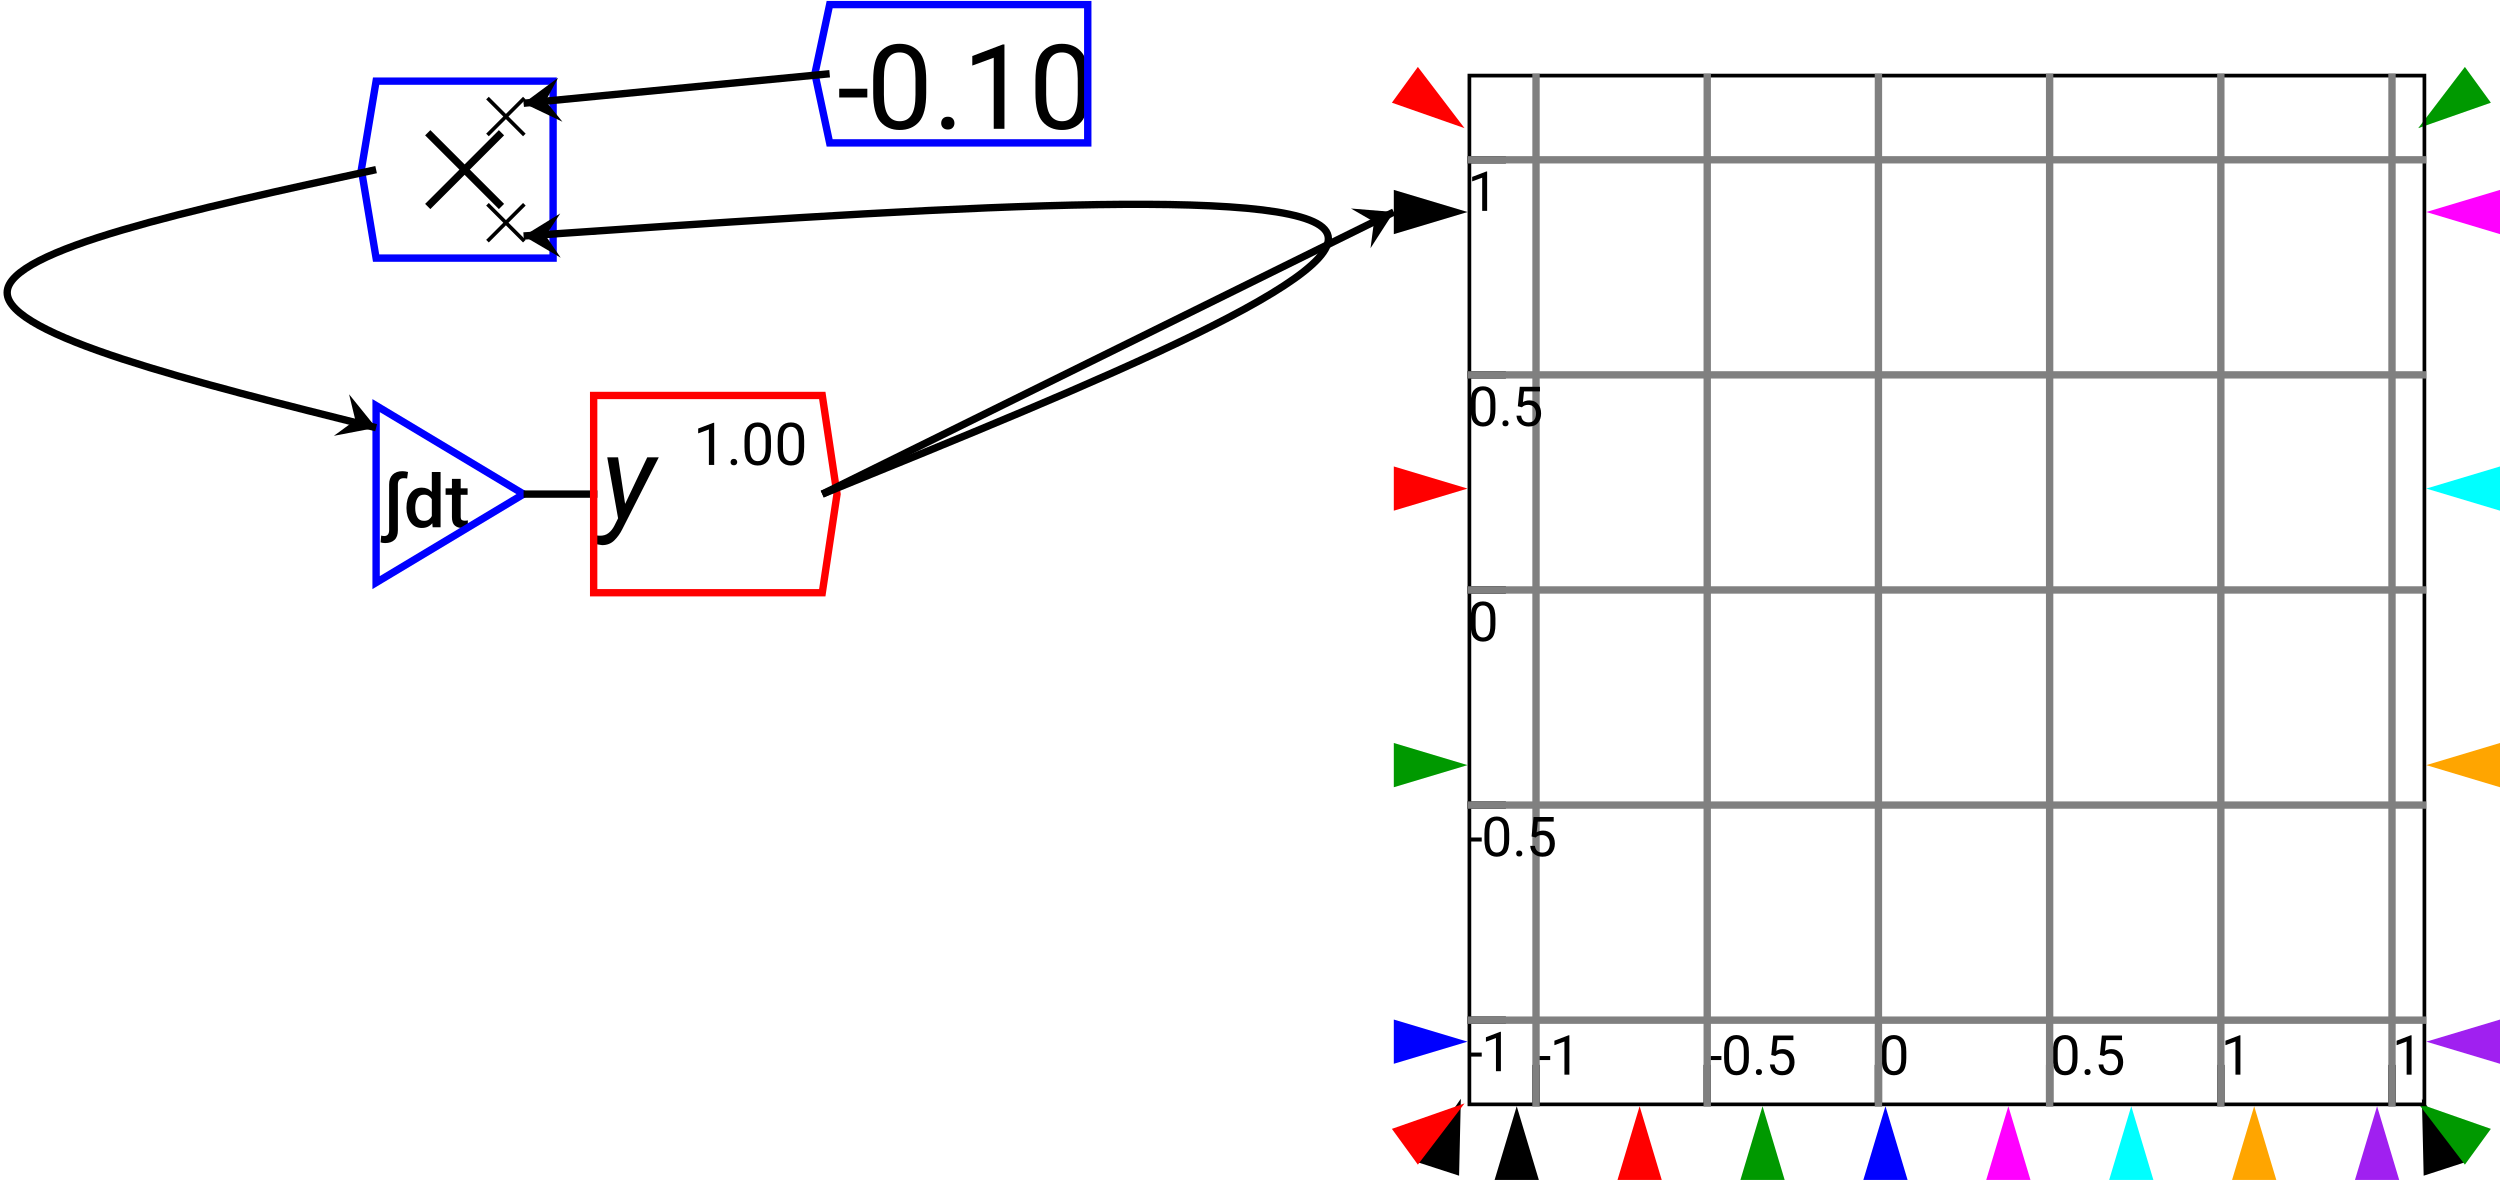 <?xml version="1.0" encoding="UTF-8"?>
<svg xmlns="http://www.w3.org/2000/svg" xmlns:xlink="http://www.w3.org/1999/xlink" width="339pt" height="160pt" viewBox="0 0 339 160" version="1.1">
<defs>
<g>
<symbol overflow="visible" id="glyph0-0">
<path style="stroke:none;" d="M 0.484 0 L 0.484 -7.109 L 3.953 -7.109 L 3.953 0 Z M 0.953 -6.844 L 2.203 -3.891 L 3.469 -6.844 Z M 2.344 -3.562 L 3.688 -0.406 L 3.688 -6.703 Z M 0.75 -6.641 L 0.75 -0.469 L 2.062 -3.562 Z M 0.953 -0.266 L 3.469 -0.266 L 2.203 -3.219 Z M 0.953 -0.266 "/>
</symbol>
<symbol overflow="visible" id="glyph0-1">
<path style="stroke:none;" d="M 1.953 0.391 C 1.953 0.984 1.801 1.422 1.5 1.703 C 1.195 1.992 0.773 2.141 0.234 2.141 C 0.004 2.141 -0.203 2.109 -0.391 2.047 L -0.312 1.125 C -0.176 1.164 -0.039 1.188 0.094 1.188 C 0.539 1.188 0.766 0.922 0.766 0.391 L 0.766 -5.797 C 0.766 -6.379 0.926 -6.828 1.25 -7.141 C 1.57 -7.453 2.016 -7.609 2.578 -7.609 C 2.703 -7.609 2.828 -7.598 2.953 -7.578 C 3.078 -7.555 3.203 -7.531 3.328 -7.5 L 3.203 -6.609 C 3.066 -6.641 2.914 -6.656 2.75 -6.656 C 2.219 -6.656 1.953 -6.367 1.953 -5.797 Z M 1.953 0.391 "/>
</symbol>
<symbol overflow="visible" id="glyph0-2">
<path style="stroke:none;" d="M 3.938 0 L 3.891 -0.547 C 3.535 -0.117 3.062 0.094 2.469 0.094 C 1.832 0.094 1.328 -0.16 0.953 -0.672 C 0.578 -1.18 0.391 -1.816 0.391 -2.578 L 0.391 -2.688 C 0.391 -3.488 0.578 -4.133 0.953 -4.625 C 1.328 -5.125 1.832 -5.375 2.469 -5.375 C 3.031 -5.375 3.484 -5.18 3.828 -4.797 L 3.828 -7.5 L 5.016 -7.5 L 5.016 0 Z M 1.578 -2.578 C 1.578 -2.109 1.664 -1.707 1.844 -1.375 C 2.031 -1.039 2.336 -0.875 2.766 -0.875 C 3.035 -0.875 3.254 -0.93 3.422 -1.047 C 3.598 -1.172 3.734 -1.332 3.828 -1.531 L 3.828 -3.781 C 3.734 -3.969 3.598 -4.117 3.422 -4.234 C 3.254 -4.359 3.039 -4.422 2.781 -4.422 C 2.352 -4.422 2.047 -4.25 1.859 -3.906 C 1.672 -3.57 1.578 -3.164 1.578 -2.688 Z M 1.578 -2.578 "/>
</symbol>
<symbol overflow="visible" id="glyph0-3">
<path style="stroke:none;" d="M 3.062 -0.016 C 2.969 0.016 2.859 0.039 2.734 0.062 C 2.609 0.082 2.457 0.094 2.281 0.094 C 1.883 0.094 1.555 -0.016 1.297 -0.234 C 1.035 -0.461 0.906 -0.848 0.906 -1.391 L 0.906 -4.406 L 0.047 -4.406 L 0.047 -5.281 L 0.906 -5.281 L 0.906 -6.562 L 2.094 -6.562 L 2.094 -5.281 L 3.031 -5.281 L 3.031 -4.406 L 2.094 -4.406 L 2.094 -1.453 C 2.094 -1.211 2.145 -1.055 2.25 -0.984 C 2.352 -0.922 2.484 -0.891 2.641 -0.891 C 2.723 -0.891 2.801 -0.895 2.875 -0.906 C 2.957 -0.914 3.02 -0.926 3.062 -0.938 Z M 3.062 -0.016 "/>
</symbol>
<symbol overflow="visible" id="glyph1-0">
<path style="stroke:none;" d="M 0.781 0 L 0.781 -11.375 L 6.312 -11.375 L 6.312 0 Z M 1.516 -10.953 L 3.531 -6.219 L 5.547 -10.953 Z M 3.75 -5.688 L 5.891 -0.656 L 5.891 -10.719 Z M 1.203 -10.625 L 1.203 -0.75 L 3.297 -5.688 Z M 1.516 -0.422 L 5.547 -0.422 L 3.531 -5.156 Z M 1.516 -0.422 "/>
</symbol>
<symbol overflow="visible" id="glyph1-1">
<path style="stroke:none;" d="M 2.875 1.312 C 2.602 1.863 2.25 2.359 1.812 2.797 C 1.375 3.234 0.82 3.453 0.156 3.453 C 0.008 3.441 -0.129 3.422 -0.266 3.391 C -0.41 3.367 -0.551 3.344 -0.688 3.312 L -0.609 2.125 C -0.547 2.133 -0.484 2.145 -0.422 2.156 C -0.359 2.164 -0.297 2.172 -0.234 2.172 C 0.285 2.191 0.703 2.07 1.016 1.812 C 1.336 1.562 1.609 1.219 1.828 0.781 L 2.312 -0.188 L 0.844 -8.453 L 2.312 -8.453 L 3.266 -2.141 L 6.266 -8.453 L 7.828 -8.453 Z M 2.875 1.312 "/>
</symbol>
<symbol overflow="visible" id="glyph2-0">
<path style="stroke:none;" d="M 0.391 0 L 0.391 -5.688 L 3.156 -5.688 L 3.156 0 Z M 0.766 -5.484 L 1.766 -3.109 L 2.766 -5.484 Z M 1.875 -2.844 L 2.953 -0.328 L 2.953 -5.359 Z M 0.609 -5.312 L 0.609 -0.375 L 1.656 -2.844 Z M 0.766 -0.219 L 2.766 -0.219 L 1.766 -2.578 Z M 0.766 -0.219 "/>
</symbol>
<symbol overflow="visible" id="glyph2-1">
<path style="stroke:none;" d=""/>
</symbol>
<symbol overflow="visible" id="glyph2-2">
<path style="stroke:none;" d="M 2.844 -5.719 L 2.844 0 L 2.125 0 L 2.125 -4.812 L 0.672 -4.281 L 0.672 -4.938 L 2.734 -5.719 Z M 2.844 -5.719 "/>
</symbol>
<symbol overflow="visible" id="glyph2-3">
<path style="stroke:none;" d="M 0.562 -0.391 C 0.562 -0.504 0.598 -0.602 0.672 -0.688 C 0.754 -0.781 0.867 -0.828 1.016 -0.828 C 1.16 -0.828 1.27 -0.781 1.344 -0.688 C 1.426 -0.602 1.469 -0.504 1.469 -0.391 C 1.469 -0.266 1.426 -0.16 1.344 -0.078 C 1.27 0.004 1.16 0.047 1.016 0.047 C 0.867 0.047 0.754 0.004 0.672 -0.078 C 0.598 -0.16 0.562 -0.266 0.562 -0.391 Z M 0.562 -0.391 "/>
</symbol>
<symbol overflow="visible" id="glyph2-4">
<path style="stroke:none;" d="M 4.047 -3.297 L 4.047 -2.438 C 4.047 -1.5 3.883 -0.844 3.562 -0.469 C 3.238 -0.102 2.801 0.078 2.25 0.078 C 1.707 0.078 1.27 -0.102 0.938 -0.469 C 0.613 -0.844 0.453 -1.5 0.453 -2.438 L 0.453 -3.297 C 0.453 -4.223 0.613 -4.863 0.938 -5.219 C 1.258 -5.582 1.695 -5.766 2.25 -5.766 C 2.801 -5.766 3.238 -5.582 3.562 -5.219 C 3.883 -4.863 4.047 -4.223 4.047 -3.297 Z M 3.312 -2.312 L 3.312 -3.422 C 3.312 -4.055 3.219 -4.504 3.031 -4.766 C 2.852 -5.035 2.594 -5.172 2.25 -5.172 C 1.906 -5.172 1.641 -5.035 1.453 -4.766 C 1.266 -4.504 1.172 -4.055 1.172 -3.422 L 1.172 -2.312 C 1.172 -1.676 1.266 -1.219 1.453 -0.938 C 1.641 -0.656 1.906 -0.516 2.25 -0.516 C 2.602 -0.516 2.867 -0.656 3.047 -0.938 C 3.223 -1.219 3.312 -1.676 3.312 -2.312 Z M 3.312 -2.312 "/>
</symbol>
<symbol overflow="visible" id="glyph3-0">
<path style="stroke:none;" d="M 0.781 0 L 0.781 -11.375 L 6.312 -11.375 L 6.312 0 Z M 1.516 -10.953 L 3.531 -6.219 L 5.547 -10.953 Z M 3.75 -5.688 L 5.891 -0.656 L 5.891 -10.719 Z M 1.203 -10.625 L 1.203 -0.75 L 3.297 -5.688 Z M 1.516 -0.422 L 5.547 -0.422 L 3.531 -5.156 Z M 1.516 -0.422 "/>
</symbol>
<symbol overflow="visible" id="glyph3-1">
<path style="stroke:none;" d="M 4.109 -5.438 L 4.109 -4.25 L 0.297 -4.25 L 0.297 -5.438 Z M 4.109 -5.438 "/>
</symbol>
<symbol overflow="visible" id="glyph3-2">
<path style="stroke:none;" d="M 8.094 -6.594 L 8.094 -4.859 C 8.094 -2.992 7.77 -1.691 7.125 -0.953 C 6.477 -0.211 5.602 0.156 4.5 0.156 C 3.414 0.156 2.547 -0.211 1.891 -0.953 C 1.234 -1.691 0.906 -2.992 0.906 -4.859 L 0.906 -6.594 C 0.906 -8.457 1.227 -9.742 1.875 -10.453 C 2.531 -11.172 3.398 -11.531 4.484 -11.531 C 5.586 -11.531 6.461 -11.172 7.109 -10.453 C 7.766 -9.742 8.094 -8.457 8.094 -6.594 Z M 6.641 -4.625 L 6.641 -6.844 C 6.641 -8.125 6.457 -9.031 6.094 -9.562 C 5.727 -10.094 5.191 -10.359 4.484 -10.359 C 3.797 -10.359 3.27 -10.094 2.906 -9.562 C 2.539 -9.031 2.359 -8.125 2.359 -6.844 L 2.359 -4.625 C 2.359 -3.352 2.539 -2.438 2.906 -1.875 C 3.281 -1.312 3.812 -1.031 4.5 -1.031 C 5.207 -1.031 5.738 -1.312 6.094 -1.875 C 6.457 -2.438 6.641 -3.352 6.641 -4.625 Z M 6.641 -4.625 "/>
</symbol>
<symbol overflow="visible" id="glyph3-3">
<path style="stroke:none;" d="M 1.125 -0.766 C 1.125 -1.016 1.203 -1.223 1.359 -1.391 C 1.516 -1.555 1.738 -1.641 2.031 -1.641 C 2.32 -1.641 2.539 -1.555 2.688 -1.391 C 2.844 -1.223 2.922 -1.016 2.922 -0.766 C 2.922 -0.523 2.844 -0.32 2.688 -0.156 C 2.539 0.008 2.32 0.094 2.031 0.094 C 1.738 0.094 1.516 0.008 1.359 -0.156 C 1.203 -0.32 1.125 -0.523 1.125 -0.766 Z M 1.125 -0.766 "/>
</symbol>
<symbol overflow="visible" id="glyph3-4">
<path style="stroke:none;" d="M 5.703 -11.438 L 5.703 0 L 4.25 0 L 4.25 -9.641 L 1.344 -8.578 L 1.344 -9.875 L 5.469 -11.438 Z M 5.703 -11.438 "/>
</symbol>
<symbol overflow="visible" id="glyph4-0">
<path style="stroke:none;" d="M 0.359 0 L 0.359 -5.312 L 2.953 -5.312 L 2.953 0 Z M 0.703 -5.109 L 1.641 -2.906 L 2.578 -5.109 Z M 1.75 -2.656 L 2.75 -0.312 L 2.75 -5 Z M 0.562 -4.953 L 0.562 -0.344 L 1.531 -2.656 Z M 0.703 -0.203 L 2.578 -0.203 L 1.641 -2.406 Z M 0.703 -0.203 "/>
</symbol>
<symbol overflow="visible" id="glyph4-1">
<path style="stroke:none;" d="M 1.922 -2.531 L 1.922 -1.984 L 0.141 -1.984 L 0.141 -2.531 Z M 1.922 -2.531 "/>
</symbol>
<symbol overflow="visible" id="glyph4-2">
<path style="stroke:none;" d="M 2.656 -5.344 L 2.656 0 L 1.984 0 L 1.984 -4.5 L 0.625 -4 L 0.625 -4.609 L 2.547 -5.344 Z M 2.656 -5.344 "/>
</symbol>
<symbol overflow="visible" id="glyph4-3">
<path style="stroke:none;" d="M 3.781 -3.078 L 3.781 -2.266 C 3.781 -1.398 3.629 -0.789 3.328 -0.438 C 3.023 -0.094 2.613 0.078 2.094 0.078 C 1.594 0.078 1.188 -0.094 0.875 -0.438 C 0.57 -0.789 0.422 -1.398 0.422 -2.266 L 0.422 -3.078 C 0.422 -3.941 0.57 -4.539 0.875 -4.875 C 1.176 -5.207 1.582 -5.375 2.094 -5.375 C 2.602 -5.375 3.008 -5.207 3.312 -4.875 C 3.625 -4.539 3.781 -3.941 3.781 -3.078 Z M 3.094 -2.156 L 3.094 -3.188 C 3.094 -3.789 3.004 -4.211 2.828 -4.453 C 2.66 -4.703 2.414 -4.828 2.094 -4.828 C 1.77 -4.828 1.52 -4.703 1.344 -4.453 C 1.176 -4.211 1.094 -3.789 1.094 -3.188 L 1.094 -2.156 C 1.094 -1.562 1.18 -1.133 1.359 -0.875 C 1.535 -0.613 1.781 -0.484 2.094 -0.484 C 2.426 -0.484 2.676 -0.613 2.844 -0.875 C 3.008 -1.133 3.094 -1.562 3.094 -2.156 Z M 3.094 -2.156 "/>
</symbol>
<symbol overflow="visible" id="glyph4-4">
<path style="stroke:none;" d="M 0.531 -0.359 C 0.531 -0.473 0.562 -0.566 0.625 -0.641 C 0.695 -0.723 0.801 -0.766 0.938 -0.766 C 1.082 -0.766 1.188 -0.723 1.25 -0.641 C 1.32 -0.566 1.359 -0.473 1.359 -0.359 C 1.359 -0.242 1.32 -0.145 1.25 -0.062 C 1.188 0.008 1.082 0.047 0.938 0.047 C 0.801 0.047 0.695 0.008 0.625 -0.062 C 0.562 -0.145 0.531 -0.242 0.531 -0.359 Z M 0.531 -0.359 "/>
</symbol>
<symbol overflow="visible" id="glyph4-5">
<path style="stroke:none;" d="M 1.297 -2.531 L 0.75 -2.672 L 1.016 -5.312 L 3.75 -5.312 L 3.75 -4.688 L 1.594 -4.688 L 1.438 -3.234 C 1.531 -3.297 1.648 -3.348 1.797 -3.391 C 1.953 -3.441 2.125 -3.469 2.312 -3.469 C 2.801 -3.469 3.188 -3.305 3.469 -2.984 C 3.758 -2.66 3.906 -2.227 3.906 -1.688 C 3.906 -1.188 3.766 -0.766 3.484 -0.422 C 3.211 -0.086 2.789 0.078 2.219 0.078 C 1.789 0.078 1.422 -0.039 1.109 -0.281 C 0.797 -0.531 0.613 -0.898 0.562 -1.391 L 1.203 -1.391 C 1.285 -0.785 1.625 -0.484 2.219 -0.484 C 2.539 -0.484 2.785 -0.586 2.953 -0.797 C 3.129 -1.016 3.219 -1.312 3.219 -1.688 C 3.219 -2.02 3.125 -2.297 2.938 -2.516 C 2.758 -2.742 2.5 -2.859 2.156 -2.859 C 1.938 -2.859 1.766 -2.828 1.641 -2.766 C 1.523 -2.711 1.41 -2.633 1.297 -2.531 Z M 1.297 -2.531 "/>
</symbol>
</g>
<clipPath id="clip1">
  <path d="M 199 10 L 329 10 L 329 150 L 199 150 Z M 199 10 "/>
</clipPath>
<clipPath id="clip2">
  <path d="M 207 143 L 209 143 L 209 150 L 207 150 Z M 207 143 "/>
</clipPath>
<clipPath id="clip3">
  <path d="M 207 10 L 209 10 L 209 150 L 207 150 Z M 207 10 "/>
</clipPath>
<clipPath id="clip4">
  <path d="M 231 143 L 232 143 L 232 150 L 231 150 Z M 231 143 "/>
</clipPath>
<clipPath id="clip5">
  <path d="M 231 10 L 232 10 L 232 150 L 231 150 Z M 231 10 "/>
</clipPath>
<clipPath id="clip6">
  <path d="M 254 143 L 256 143 L 256 150 L 254 150 Z M 254 143 "/>
</clipPath>
<clipPath id="clip7">
  <path d="M 254 10 L 256 10 L 256 150 L 254 150 Z M 254 10 "/>
</clipPath>
<clipPath id="clip8">
  <path d="M 277 143 L 279 143 L 279 150 L 277 150 Z M 277 143 "/>
</clipPath>
<clipPath id="clip9">
  <path d="M 277 10 L 279 10 L 279 150 L 277 150 Z M 277 10 "/>
</clipPath>
<clipPath id="clip10">
  <path d="M 300 143 L 302 143 L 302 150 L 300 150 Z M 300 143 "/>
</clipPath>
<clipPath id="clip11">
  <path d="M 300 10 L 302 10 L 302 150 L 300 150 Z M 300 10 "/>
</clipPath>
<clipPath id="clip12">
  <path d="M 323 143 L 325 143 L 325 150 L 323 150 Z M 323 143 "/>
</clipPath>
<clipPath id="clip13">
  <path d="M 324 140 L 329 140 L 329 146 L 324 146 Z M 324 140 "/>
</clipPath>
<clipPath id="clip14">
  <path d="M 323 10 L 325 10 L 325 150 L 323 150 Z M 323 10 "/>
</clipPath>
<clipPath id="clip15">
  <path d="M 199 137 L 205 137 L 205 139 L 199 139 Z M 199 137 "/>
</clipPath>
<clipPath id="clip16">
  <path d="M 199 137 L 329 137 L 329 139 L 199 139 Z M 199 137 "/>
</clipPath>
<clipPath id="clip17">
  <path d="M 199 108 L 205 108 L 205 110 L 199 110 Z M 199 108 "/>
</clipPath>
<clipPath id="clip18">
  <path d="M 199 108 L 329 108 L 329 110 L 199 110 Z M 199 108 "/>
</clipPath>
<clipPath id="clip19">
  <path d="M 199 79 L 205 79 L 205 81 L 199 81 Z M 199 79 "/>
</clipPath>
<clipPath id="clip20">
  <path d="M 199 79 L 329 79 L 329 81 L 199 81 Z M 199 79 "/>
</clipPath>
<clipPath id="clip21">
  <path d="M 199 50 L 205 50 L 205 52 L 199 52 Z M 199 50 "/>
</clipPath>
<clipPath id="clip22">
  <path d="M 199 50 L 329 50 L 329 52 L 199 52 Z M 199 50 "/>
</clipPath>
<clipPath id="clip23">
  <path d="M 199 21 L 205 21 L 205 23 L 199 23 Z M 199 21 "/>
</clipPath>
<clipPath id="clip24">
  <path d="M 199 21 L 329 21 L 329 23 L 199 23 Z M 199 21 "/>
</clipPath>
</defs>
<g id="surface107">
<g style="fill:rgb(0%,0%,0%);fill-opacity:1;">
  <use xlink:href="#glyph0-1" x="52" y="71.5"/>
</g>
<g style="fill:rgb(0%,0%,0%);fill-opacity:1;">
  <use xlink:href="#glyph0-2" x="54.727" y="71.5"/>
  <use xlink:href="#glyph0-3" x="60.376" y="71.5"/>
</g>
<path style="fill:none;stroke-width:1;stroke-linecap:butt;stroke-linejoin:miter;stroke:rgb(0%,0%,100%);stroke-opacity:1;stroke-miterlimit:10;" d="M -8 12 L -8 -12 L 12 0 Z M -8 12 " transform="matrix(1,0,0,1,59,67)"/>
<path style="fill:none;stroke-width:1;stroke-linecap:butt;stroke-linejoin:miter;stroke:rgb(0%,0%,0%);stroke-opacity:1;stroke-miterlimit:10;" d="M 12 0 L 22 0 " transform="matrix(1,0,0,1,59,67)"/>
<g style="fill:rgb(0%,0%,0%);fill-opacity:1;">
  <use xlink:href="#glyph1-1" x="81.5" y="70.469"/>
</g>
<g style="fill:rgb(0%,0%,0%);fill-opacity:1;">
  <use xlink:href="#glyph2-1" x="92" y="63.047"/>
  <use xlink:href="#glyph2-2" x="94" y="63.047"/>
  <use xlink:href="#glyph2-3" x="98.5" y="63.047"/>
  <use xlink:href="#glyph2-4" x="100.5" y="63.047"/>
  <use xlink:href="#glyph2-4" x="105" y="63.047"/>
</g>
<path style="fill:none;stroke-width:1;stroke-linecap:butt;stroke-linejoin:miter;stroke:rgb(100%,0%,0%);stroke-opacity:1;stroke-miterlimit:10;" d="M -15.5 -13.375 L -15.5 13.375 L 15.5 13.375 L 17.5 0 L 15.5 -13.375 Z M -15.5 -13.375 " transform="matrix(1,0,0,1,96,67)"/>
<path style="fill:none;stroke-width:1;stroke-linecap:butt;stroke-linejoin:miter;stroke:rgb(0%,0%,0%);stroke-opacity:1;stroke-miterlimit:10;" d="M -5 -5 L 5 5 M -5 5 L 5 -5 " transform="matrix(1,0,0,1,63,23)"/>
<path style="fill:none;stroke-width:1;stroke-linecap:butt;stroke-linejoin:miter;stroke:rgb(0%,0%,0%);stroke-opacity:1;stroke-miterlimit:10;" d="M -4.997 -5.002 L 5.003 4.998 M -4.997 4.998 L 5.003 -5.002 " transform="matrix(0.5,0,0,0.5,68.6,30.2)"/>
<path style="fill:none;stroke-width:1;stroke-linecap:butt;stroke-linejoin:miter;stroke:rgb(0%,0%,0%);stroke-opacity:1;stroke-miterlimit:10;" d="M -4.997 -4.998 L 5.003 5.002 M -4.997 5.002 L 5.003 -4.998 " transform="matrix(0.5,0,0,0.5,68.6,15.8)"/>
<path style="fill:none;stroke-width:1;stroke-linecap:butt;stroke-linejoin:miter;stroke:rgb(0%,0%,100%);stroke-opacity:1;stroke-miterlimit:10;" d="M -12 -12 L -12 12 L 12 12 L 14 0 L 12 -12 Z M -12 -12 " transform="matrix(-1,0,-0,-1,63,23)"/>
<g style="fill:rgb(0%,0%,0%);fill-opacity:1;">
  <use xlink:href="#glyph3-1" x="113.5" y="17.469"/>
  <use xlink:href="#glyph3-2" x="117.5" y="17.469"/>
  <use xlink:href="#glyph3-3" x="126.5" y="17.469"/>
  <use xlink:href="#glyph3-4" x="130.5" y="17.469"/>
  <use xlink:href="#glyph3-2" x="139.5" y="17.469"/>
</g>
<path style="fill:none;stroke-width:1;stroke-linecap:butt;stroke-linejoin:miter;stroke:rgb(0%,0%,100%);stroke-opacity:1;stroke-miterlimit:10;" d="M -17.5 -9.375 L -17.5 9.375 L 17.5 9.375 L 19.5 0 L 17.5 -9.375 Z M -17.5 -9.375 " transform="matrix(-1,0,-0,-1,130,10)"/>
<path style=" stroke:none;fill-rule:nonzero;fill:rgb(0%,0%,0%);fill-opacity:1;" d="M 198.09 148.988 L 192.148 157.574 L 197.852 159.426 "/>
<path style=" stroke:none;fill-rule:nonzero;fill:rgb(0%,0%,0%);fill-opacity:1;" d="M 328.41 148.988 L 328.648 159.426 L 334.352 157.574 "/>
<path style=" stroke:none;fill-rule:nonzero;fill:rgb(100%,0%,0%);fill-opacity:1;" d="M 198.59 149.621 L 188.738 153.074 L 192.262 157.926 "/>
<path style=" stroke:none;fill-rule:nonzero;fill:rgb(100%,0%,0%);fill-opacity:1;" d="M 198.59 17.379 L 192.262 9.074 L 188.738 13.926 "/>
<path style=" stroke:none;fill-rule:nonzero;fill:rgb(0%,60%,0%);fill-opacity:1;" d="M 327.91 149.621 L 334.238 157.926 L 337.762 153.074 "/>
<path style=" stroke:none;fill-rule:nonzero;fill:rgb(0%,60%,0%);fill-opacity:1;" d="M 327.91 17.379 L 337.762 13.926 L 334.238 9.074 "/>
<path style=" stroke:none;fill-rule:nonzero;fill:rgb(0%,0%,0%);fill-opacity:1;" d="M 199 28.75 L 189 25.75 L 189 31.75 "/>
<path style=" stroke:none;fill-rule:nonzero;fill:rgb(100%,0%,0%);fill-opacity:1;" d="M 199 66.25 L 189 63.25 L 189 69.25 "/>
<path style=" stroke:none;fill-rule:nonzero;fill:rgb(0%,60%,0%);fill-opacity:1;" d="M 199 103.75 L 189 100.75 L 189 106.75 "/>
<path style=" stroke:none;fill-rule:nonzero;fill:rgb(0%,0%,100%);fill-opacity:1;" d="M 199 141.25 L 189 138.25 L 189 144.25 "/>
<path style=" stroke:none;fill-rule:nonzero;fill:rgb(100%,0%,100%);fill-opacity:1;" d="M 329 28.75 L 339 31.75 L 339 25.75 "/>
<path style=" stroke:none;fill-rule:nonzero;fill:rgb(0%,100%,100%);fill-opacity:1;" d="M 329 66.25 L 339 69.25 L 339 63.25 "/>
<path style=" stroke:none;fill-rule:nonzero;fill:rgb(100%,64.7%,0%);fill-opacity:1;" d="M 329 103.75 L 339 106.75 L 339 100.75 "/>
<path style=" stroke:none;fill-rule:nonzero;fill:rgb(62.7%,12.5%,94.1%);fill-opacity:1;" d="M 329 141.25 L 339 144.25 L 339 138.25 "/>
<path style=" stroke:none;fill-rule:nonzero;fill:rgb(0%,0%,0%);fill-opacity:1;" d="M 205.668 150 L 202.668 160 L 208.668 160 "/>
<path style=" stroke:none;fill-rule:nonzero;fill:rgb(100%,0%,0%);fill-opacity:1;" d="M 222.332 150 L 219.332 160 L 225.332 160 "/>
<path style=" stroke:none;fill-rule:nonzero;fill:rgb(0%,60%,0%);fill-opacity:1;" d="M 239 150 L 236 160 L 242 160 "/>
<path style=" stroke:none;fill-rule:nonzero;fill:rgb(0%,0%,100%);fill-opacity:1;" d="M 255.668 150 L 252.668 160 L 258.668 160 "/>
<path style=" stroke:none;fill-rule:nonzero;fill:rgb(100%,0%,100%);fill-opacity:1;" d="M 272.332 150 L 269.332 160 L 275.332 160 "/>
<path style=" stroke:none;fill-rule:nonzero;fill:rgb(0%,100%,100%);fill-opacity:1;" d="M 289 150 L 286 160 L 292 160 "/>
<path style=" stroke:none;fill-rule:nonzero;fill:rgb(100%,64.7%,0%);fill-opacity:1;" d="M 305.668 150 L 302.668 160 L 308.668 160 "/>
<path style=" stroke:none;fill-rule:nonzero;fill:rgb(62.7%,12.5%,94.1%);fill-opacity:1;" d="M 322.332 150 L 319.332 160 L 325.332 160 "/>
<g clip-path="url(#clip1)" clip-rule="nonzero">
<path style="fill:none;stroke-width:1;stroke-linecap:butt;stroke-linejoin:miter;stroke:rgb(0%,0%,0%);stroke-opacity:1;stroke-miterlimit:10;" d="M 249 184 L 379 184 L 379 44 L 249 44 Z M 249 184 " transform="matrix(1,0,0,1,-50,-34)"/>
</g>
<g clip-path="url(#clip2)" clip-rule="nonzero">
<path style="fill:none;stroke-width:1;stroke-linecap:butt;stroke-linejoin:miter;stroke:rgb(0%,0%,0%);stroke-opacity:1;stroke-miterlimit:10;" d="M 258.285 184 L 258.285 178.398 " transform="matrix(1,0,0,1,-50,-34)"/>
</g>
<g style="fill:rgb(0%,0%,0%);fill-opacity:1;">
  <use xlink:href="#glyph4-1" x="208.285" y="145.728"/>
  <use xlink:href="#glyph4-2" x="210.152" y="145.728"/>
</g>
<g clip-path="url(#clip3)" clip-rule="nonzero">
<path style="fill:none;stroke-width:1;stroke-linecap:butt;stroke-linejoin:miter;stroke:rgb(50%,50%,50%);stroke-opacity:1;stroke-miterlimit:10;" d="M 258.285 184 L 258.285 44 " transform="matrix(1,0,0,1,-50,-34)"/>
</g>
<g clip-path="url(#clip4)" clip-rule="nonzero">
<path style="fill:none;stroke-width:1;stroke-linecap:butt;stroke-linejoin:miter;stroke:rgb(0%,0%,0%);stroke-opacity:1;stroke-miterlimit:10;" d="M 281.5 184 L 281.5 178.398 " transform="matrix(1,0,0,1,-50,-34)"/>
</g>
<g style="fill:rgb(0%,0%,0%);fill-opacity:1;">
  <use xlink:href="#glyph4-1" x="231.5" y="145.728"/>
  <use xlink:href="#glyph4-3" x="233.367" y="145.728"/>
  <use xlink:href="#glyph4-4" x="237.567" y="145.728"/>
  <use xlink:href="#glyph4-5" x="239.433" y="145.728"/>
</g>
<g clip-path="url(#clip5)" clip-rule="nonzero">
<path style="fill:none;stroke-width:1;stroke-linecap:butt;stroke-linejoin:miter;stroke:rgb(50%,50%,50%);stroke-opacity:1;stroke-miterlimit:10;" d="M 281.5 184 L 281.5 44 " transform="matrix(1,0,0,1,-50,-34)"/>
</g>
<g clip-path="url(#clip6)" clip-rule="nonzero">
<path style="fill:none;stroke-width:1;stroke-linecap:butt;stroke-linejoin:miter;stroke:rgb(0%,0%,0%);stroke-opacity:1;stroke-miterlimit:10;" d="M 304.715 184 L 304.715 178.398 " transform="matrix(1,0,0,1,-50,-34)"/>
</g>
<g style="fill:rgb(0%,0%,0%);fill-opacity:1;">
  <use xlink:href="#glyph4-3" x="254.715" y="145.728"/>
</g>
<g clip-path="url(#clip7)" clip-rule="nonzero">
<path style="fill:none;stroke-width:1;stroke-linecap:butt;stroke-linejoin:miter;stroke:rgb(50%,50%,50%);stroke-opacity:1;stroke-miterlimit:10;" d="M 304.715 184 L 304.715 44 " transform="matrix(1,0,0,1,-50,-34)"/>
</g>
<g clip-path="url(#clip8)" clip-rule="nonzero">
<path style="fill:none;stroke-width:1;stroke-linecap:butt;stroke-linejoin:miter;stroke:rgb(0%,0%,0%);stroke-opacity:1;stroke-miterlimit:10;" d="M 327.93 184 L 327.93 178.398 " transform="matrix(1,0,0,1,-50,-34)"/>
</g>
<g style="fill:rgb(0%,0%,0%);fill-opacity:1;">
  <use xlink:href="#glyph4-3" x="277.93" y="145.728"/>
  <use xlink:href="#glyph4-4" x="282.13" y="145.728"/>
  <use xlink:href="#glyph4-5" x="283.996" y="145.728"/>
</g>
<g clip-path="url(#clip9)" clip-rule="nonzero">
<path style="fill:none;stroke-width:1;stroke-linecap:butt;stroke-linejoin:miter;stroke:rgb(50%,50%,50%);stroke-opacity:1;stroke-miterlimit:10;" d="M 327.93 184 L 327.93 44 " transform="matrix(1,0,0,1,-50,-34)"/>
</g>
<g clip-path="url(#clip10)" clip-rule="nonzero">
<path style="fill:none;stroke-width:1;stroke-linecap:butt;stroke-linejoin:miter;stroke:rgb(0%,0%,0%);stroke-opacity:1;stroke-miterlimit:10;" d="M 351.145 184 L 351.145 178.398 " transform="matrix(1,0,0,1,-50,-34)"/>
</g>
<g style="fill:rgb(0%,0%,0%);fill-opacity:1;">
  <use xlink:href="#glyph4-2" x="301.145" y="145.728"/>
</g>
<g clip-path="url(#clip11)" clip-rule="nonzero">
<path style="fill:none;stroke-width:1;stroke-linecap:butt;stroke-linejoin:miter;stroke:rgb(50%,50%,50%);stroke-opacity:1;stroke-miterlimit:10;" d="M 351.145 184 L 351.145 44 " transform="matrix(1,0,0,1,-50,-34)"/>
</g>
<g clip-path="url(#clip12)" clip-rule="nonzero">
<path style="fill:none;stroke-width:1;stroke-linecap:butt;stroke-linejoin:miter;stroke:rgb(0%,0%,0%);stroke-opacity:1;stroke-miterlimit:10;" d="M 374.355 184 L 374.355 178.398 " transform="matrix(1,0,0,1,-50,-34)"/>
</g>
<g clip-path="url(#clip13)" clip-rule="nonzero">
<g style="fill:rgb(0%,0%,0%);fill-opacity:1;">
  <use xlink:href="#glyph4-2" x="324.355" y="145.728"/>
  <use xlink:href="#glyph4-4" x="328.555" y="145.728"/>
  <use xlink:href="#glyph4-5" x="330.422" y="145.728"/>
</g>
</g>
<g clip-path="url(#clip14)" clip-rule="nonzero">
<path style="fill:none;stroke-width:1;stroke-linecap:butt;stroke-linejoin:miter;stroke:rgb(50%,50%,50%);stroke-opacity:1;stroke-miterlimit:10;" d="M 374.355 184 L 374.355 44 " transform="matrix(1,0,0,1,-50,-34)"/>
</g>
<g clip-path="url(#clip15)" clip-rule="nonzero">
<path style="fill:none;stroke-width:1;stroke-linecap:butt;stroke-linejoin:miter;stroke:rgb(0%,0%,0%);stroke-opacity:1;stroke-miterlimit:10;" d="M 249 172.332 L 254.199 172.332 " transform="matrix(1,0,0,1,-50,-34)"/>
</g>
<g style="fill:rgb(0%,0%,0%);fill-opacity:1;">
  <use xlink:href="#glyph4-1" x="199" y="145.259"/>
  <use xlink:href="#glyph4-2" x="200.867" y="145.259"/>
</g>
<g clip-path="url(#clip16)" clip-rule="nonzero">
<path style="fill:none;stroke-width:1;stroke-linecap:butt;stroke-linejoin:miter;stroke:rgb(50%,50%,50%);stroke-opacity:1;stroke-miterlimit:10;" d="M 249 172.332 L 379 172.332 " transform="matrix(1,0,0,1,-50,-34)"/>
</g>
<g clip-path="url(#clip17)" clip-rule="nonzero">
<path style="fill:none;stroke-width:1;stroke-linecap:butt;stroke-linejoin:miter;stroke:rgb(0%,0%,0%);stroke-opacity:1;stroke-miterlimit:10;" d="M 249 143.168 L 254.199 143.168 " transform="matrix(1,0,0,1,-50,-34)"/>
</g>
<g style="fill:rgb(0%,0%,0%);fill-opacity:1;">
  <use xlink:href="#glyph4-1" x="199" y="116.095"/>
  <use xlink:href="#glyph4-3" x="200.867" y="116.095"/>
  <use xlink:href="#glyph4-4" x="205.067" y="116.095"/>
  <use xlink:href="#glyph4-5" x="206.933" y="116.095"/>
</g>
<g clip-path="url(#clip18)" clip-rule="nonzero">
<path style="fill:none;stroke-width:1;stroke-linecap:butt;stroke-linejoin:miter;stroke:rgb(50%,50%,50%);stroke-opacity:1;stroke-miterlimit:10;" d="M 249 143.168 L 379 143.168 " transform="matrix(1,0,0,1,-50,-34)"/>
</g>
<g clip-path="url(#clip19)" clip-rule="nonzero">
<path style="fill:none;stroke-width:1;stroke-linecap:butt;stroke-linejoin:miter;stroke:rgb(0%,0%,0%);stroke-opacity:1;stroke-miterlimit:10;" d="M 249 114 L 254.199 114 " transform="matrix(1,0,0,1,-50,-34)"/>
</g>
<g style="fill:rgb(0%,0%,0%);fill-opacity:1;">
  <use xlink:href="#glyph4-3" x="199" y="86.927"/>
</g>
<g clip-path="url(#clip20)" clip-rule="nonzero">
<path style="fill:none;stroke-width:1;stroke-linecap:butt;stroke-linejoin:miter;stroke:rgb(50%,50%,50%);stroke-opacity:1;stroke-miterlimit:10;" d="M 249 114 L 379 114 " transform="matrix(1,0,0,1,-50,-34)"/>
</g>
<g clip-path="url(#clip21)" clip-rule="nonzero">
<path style="fill:none;stroke-width:1;stroke-linecap:butt;stroke-linejoin:miter;stroke:rgb(0%,0%,0%);stroke-opacity:1;stroke-miterlimit:10;" d="M 249 84.832 L 254.199 84.832 " transform="matrix(1,0,0,1,-50,-34)"/>
</g>
<g style="fill:rgb(0%,0%,0%);fill-opacity:1;">
  <use xlink:href="#glyph4-3" x="199" y="57.759"/>
  <use xlink:href="#glyph4-4" x="203.2" y="57.759"/>
  <use xlink:href="#glyph4-5" x="205.067" y="57.759"/>
</g>
<g clip-path="url(#clip22)" clip-rule="nonzero">
<path style="fill:none;stroke-width:1;stroke-linecap:butt;stroke-linejoin:miter;stroke:rgb(50%,50%,50%);stroke-opacity:1;stroke-miterlimit:10;" d="M 249 84.832 L 379 84.832 " transform="matrix(1,0,0,1,-50,-34)"/>
</g>
<g clip-path="url(#clip23)" clip-rule="nonzero">
<path style="fill:none;stroke-width:1;stroke-linecap:butt;stroke-linejoin:miter;stroke:rgb(0%,0%,0%);stroke-opacity:1;stroke-miterlimit:10;" d="M 249 55.668 L 254.199 55.668 " transform="matrix(1,0,0,1,-50,-34)"/>
</g>
<g style="fill:rgb(0%,0%,0%);fill-opacity:1;">
  <use xlink:href="#glyph4-2" x="199" y="28.595"/>
</g>
<g clip-path="url(#clip24)" clip-rule="nonzero">
<path style="fill:none;stroke-width:1;stroke-linecap:butt;stroke-linejoin:miter;stroke:rgb(50%,50%,50%);stroke-opacity:1;stroke-miterlimit:10;" d="M 249 55.668 L 379 55.668 " transform="matrix(1,0,0,1,-50,-34)"/>
</g>
<path style="fill:none;stroke-width:1;stroke-linecap:butt;stroke-linejoin:miter;stroke:rgb(0%,0%,0%);stroke-opacity:1;stroke-miterlimit:10;" d="M 101 57 C 75.984 62.422 50.973 67.844 50.973 73.676 C 50.973 79.508 75.984 85.754 101 92 " transform="matrix(1,0,0,1,-50,-34)"/>
<path style=" stroke:none;fill-rule:nonzero;fill:rgb(0%,0%,0%);fill-opacity:1;" d="M 51 58 L 47.336 53.465 L 48.184 56.969 L 45.273 59.098 Z M 51 58 "/>
<path style="fill:none;stroke-width:1;stroke-linecap:butt;stroke-linejoin:miter;stroke:rgb(0%,0%,0%);stroke-opacity:1;stroke-miterlimit:10;" d="M 161.5 101 C 198.793 85.828 236.082 70.656 229.332 64.824 C 222.582 58.988 171.793 62.496 121 66 " transform="matrix(1,0,0,1,-50,-34)"/>
<path style=" stroke:none;fill-rule:nonzero;fill:rgb(0%,0%,0%);fill-opacity:1;" d="M 71 32 L 76.031 34.945 L 74 31.969 L 75.969 28.945 Z M 71 32 "/>
<path style="fill:none;stroke-width:1;stroke-linecap:butt;stroke-linejoin:miter;stroke:rgb(0%,0%,0%);stroke-opacity:1;stroke-miterlimit:10;" d="M 162.5 44 L 121 48 " transform="matrix(1,0,0,1,-50,-34)"/>
<path style=" stroke:none;fill-rule:nonzero;fill:rgb(0%,0%,0%);fill-opacity:1;" d="M 71 14 L 76.266 16.508 L 73.984 13.711 L 75.688 10.535 Z M 71 14 "/>
<path style="fill:none;stroke-width:1;stroke-linecap:butt;stroke-linejoin:miter;stroke:rgb(0%,0%,0%);stroke-opacity:1;stroke-miterlimit:10;" d="M 161.5 101 L 239 62.75 " transform="matrix(1,0,0,1,-50,-34)"/>
<path style=" stroke:none;fill-rule:nonzero;fill:rgb(0%,0%,0%);fill-opacity:1;" d="M 189 28.75 L 183.188 28.273 L 186.309 30.078 L 185.844 33.652 Z M 189 28.75 "/>
</g>
</svg>
